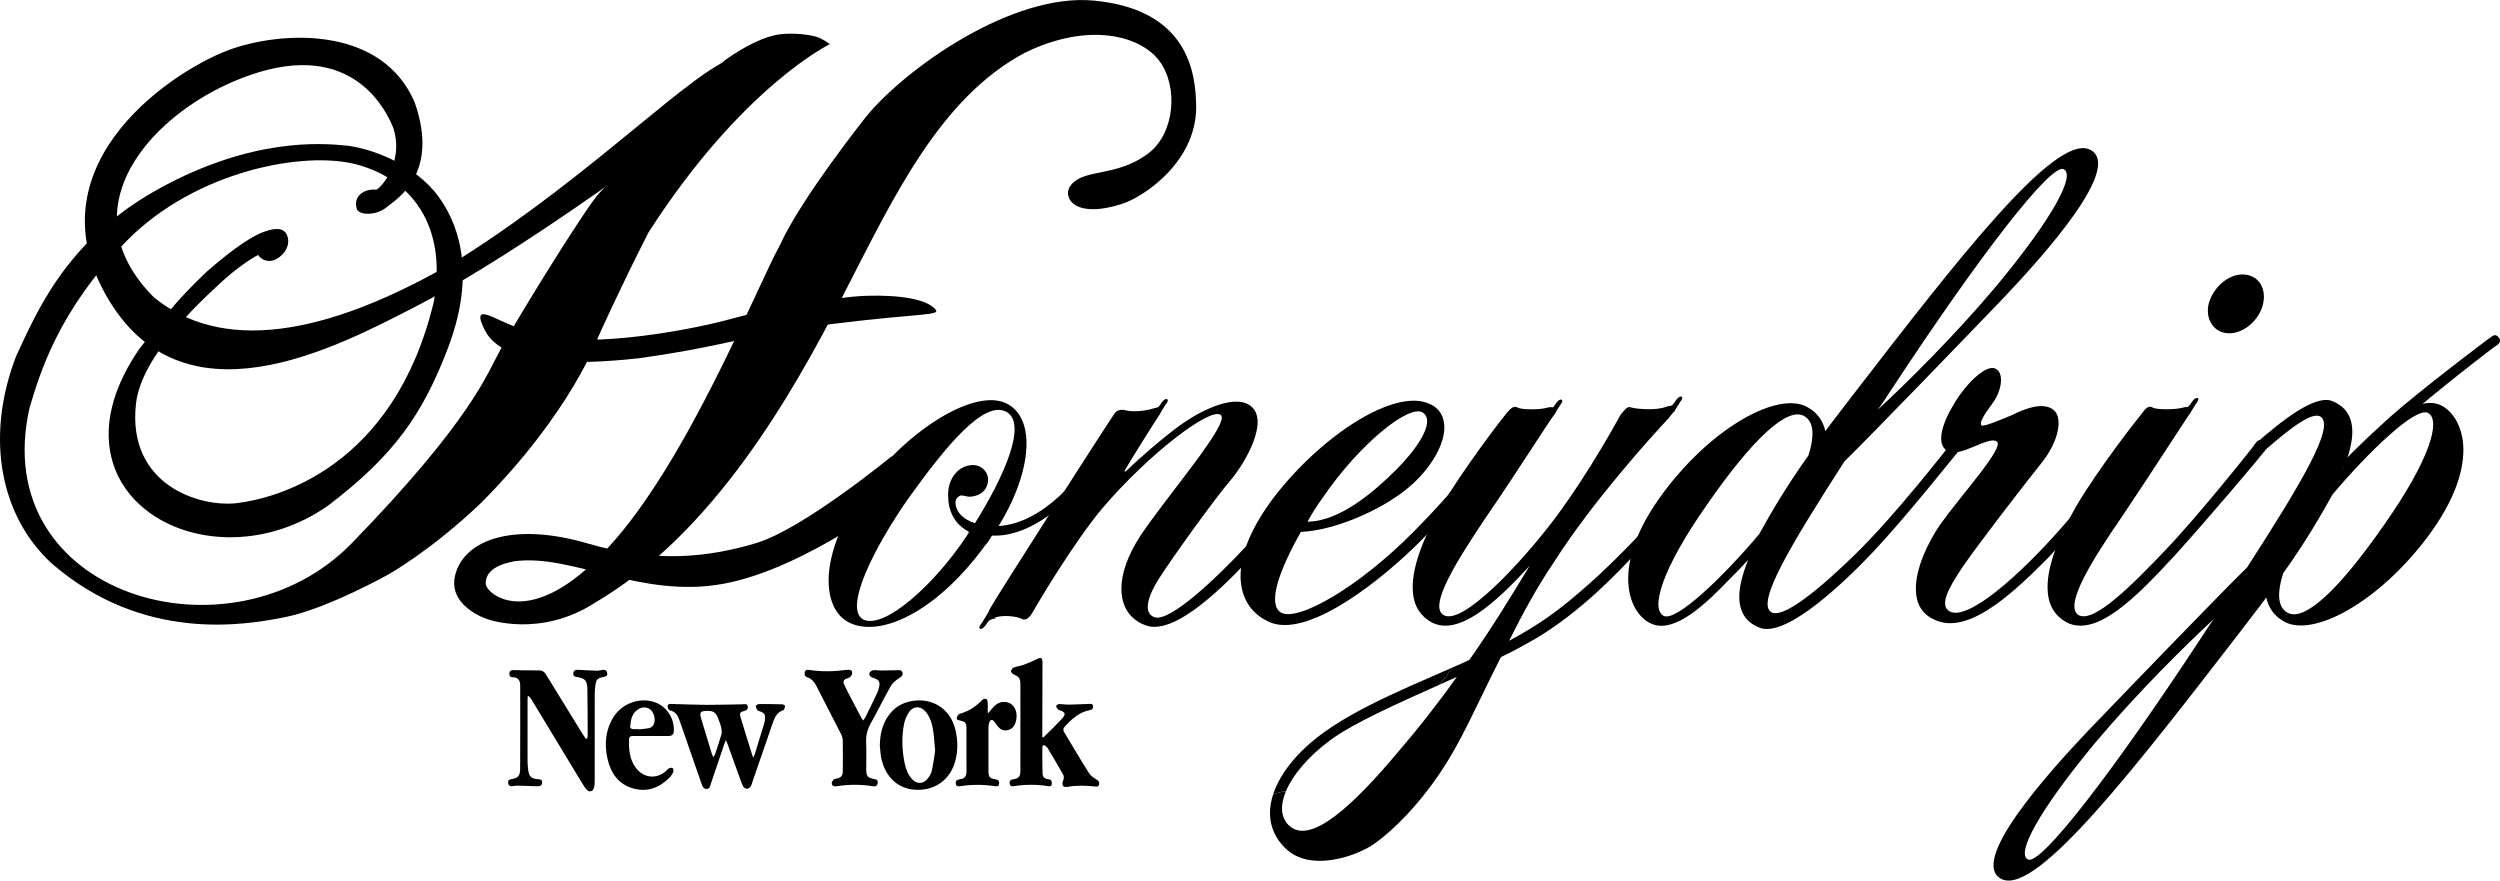 <?xml version="1.0" encoding="UTF-8"?><svg id="Layer_2" xmlns="http://www.w3.org/2000/svg" viewBox="0 0 1398.92 492.75"><g id="Layer_2-2"><path d="M464.33,24.7s-48.94,23.66-101.44,105.33c-16.53,32.41-28.2,58.66-28.2,58.66,0,0-14.58,41.48-65.47,92.69-27.87,26.58-51.53,39.86-51.53,39.86,0,0-34.03,19.12-57.69,23.98s-80.11,14.15-130.93-29.82C.92,289.7-8.85,246.06,8.97,199.39c11.34-23.98,27.55-64.82,79.73-93.66,52.18-28.84,91.39-25.6,104.68-24.31s38.57,10.05,52.18,28.84c13.61,18.8,19.34,46.94,5.19,84.26-14.16,37.32-30.31,60.39-67.14,88.37-67.2,47.21-162.05-5.83-105.6-87.72,15.5-19.23,18.1-24.42,37.6-43.1,18.15-15.88,27.36-20.63,32.09-22.36,7.94-2.92,11.79-1.58,13.13,2.43,1.62,4.86-1.21,9.93-5.83,12.64-4.7,2.75-8.91.47-10.54-2.1-3.89,1.94-12.32,7.45-21.71,16.2-9.4,8.75-43.7,39.86-46.67,67.09-5.02,45.37,35.6,58.12,56.77,55.53s87.72-19.34,109.98-113c7.56-43.1-13.34-68.33-42.94-76.38-29.61-8.05-90.48,3.57-128.88,42.56-38.41,39-48.88,74.65-54.56,93.88-23.39,104.9,113.07,144.67,180.48,75.31,67.41-69.36,75.88-95.41,82.69-107.4,6.48-12.96,49.26-82.32,56.07-88.8,6.81-6.48,58.99-66.12,70.33-74.22s22.36-13.29,30.46-14.26c8.1-.97,16.53.32,20.09,1.3,3.57.97,7.78,4.21,7.78,4.21Z"/><path d="M269.1,179.74c3.13,7.02,6.76,29.8,88.43,20.72,53.8-7.62,57.89-12.98,109.06-19.28,51.17-6.3,60.86-4.34,56.36-8.57-7.45-7.45-29.94-7.47-40.64-6.99-10.7.49-47.97,5.83-73.73,12.96-25.77,7.13-89.09,17.97-109.54,6.64-14.7-.41-32.96-16.62-29.93-5.49Z"/><path d="M484.74,65.15s-36.62,46.02-48.29,71.95c-13.23,23.99-51.95,121.59-96.26,169.42-43.43,47.48-68.17,25.85-68.38,20.17s4.21-10.53,16.2-12.64c32.25-4.29,70.33,21.07,116.67,12.64,46.35-8.43,100.61-51,100.61-51l-6.38-20.35s-49.7,40.83-75.95,48.61-55.56,11.41-94.45.06c-38.89-11.34-66.76-3.24-73.25,15.88-6.48,19.12,17.5,26.58,17.5,26.58,0,0,29.17,10.7,59.96-9.07,66.44-38.89,110.19-116.03,138.71-171.45,28.52-55.42,54.26-111,102.09-136.44,35.46-17.34,64.49-9.72,75.19,4.54,10.7,14.26,8.75,40.19-5.83,51.53-14.58,11.34-30.67,9.92-38.89,14.26-8.22,4.34-6.81,10.05-4.86,12.64s9.12,8.07,29.21,1.42c11.83-3.91,42.87-24.27,40.93-57-.65-24.31-10.83-52.02-56.85-56.55-46.02-4.54-105.65,37.92-127.69,64.82Z"/><path d="M346.11,99.35s-65.47,47.32-112.46,71.63c-46.99,24.31-132.01,69.18-174.36-5.83C16.92,90.13,99.91,37.26,130.58,27.07c30.67-10.19,83.62-11.34,101.44,30.14,14.26,40.51-10.54,54.38-15.54,58.63-6.36,5.4-16.57,4.44-16.88.72-2.05-6.72,4.1-11.05,10.83-10.44,1.24.53,16.2-14.37,9.6-34.64-2.79-6.73-19.78-47.46-74.55-31.26-54.77,16.2-111.8,73.71-59.3,126.22,36.62,29.82,93.34,24.31,171.77-22.04,74.87-47.32,130.93-106.63,153.3-112.14,22.36-5.51-65.14,67.09-65.14,67.09Z"/><path d="M328.57,413.22c.1-.6.29-1.21.28-1.81-.03-8.65-.02-17.3-.17-25.94-.08-4.58-1.32-5.9-5.66-6.62-1.23-.2-2.38-.3-2.21-2.12.18-1.82,1.39-1.96,2.69-1.91,3.45.15,6.9.41,10.35.49,1.28.03,2.56-.4,3.85-.48,1.25-.08,1.97.69,2.1,1.97.15,1.38-.75,1.72-1.82,1.95-3.96.85-4.4,1.33-4.92,5.56-.18,1.48-.26,2.98-.26,4.47-.02,16.2,0,32.39-.03,48.59,0,1.16-.08,2.36-.39,3.46-.59,2.11-2.55,2.63-4.06,1.08-.83-.85-1.5-1.9-2.13-2.94-9.67-15.96-19.33-31.93-29-47.88-.41-.67-.92-1.27-1.84-1.75-.05.67-.15,1.34-.15,2.02,0,11.58-.02,23.16,0,34.74,0,1.49.16,2.98.33,4.46.43,3.86,1.66,5.12,5.29,5.46,1.23.12,2.69-.07,2.53,1.94-.14,1.84-1.45,2.04-2.85,2-3.7-.11-7.4-.27-11.09-.34-1.04-.02-2.08.3-3.13.32-1.27.02-1.89-.76-1.95-2.09-.06-1.26.57-1.64,1.66-1.82,3.97-.67,5.05-1.8,5.07-6.02.08-15.53.04-31.07.03-46.6,0-2.62-1.33-4.47-3.89-4.4-1.24.03-2.29-.42-2.16-2.19.14-1.78,1.22-1.86,2.48-1.84,4.7.07,9.4.23,14.1.16,1.78-.03,2.87.63,3.8,2.15,6.86,11.21,13.77,22.39,20.67,33.57.55.89,1.19,1.73,1.78,2.59l.65-.21Z"/><path d="M583.23,412.62c.47-.08.7-.04.81-.15,3.54-3.54,7.18-6.98,10.54-10.7,1.88-2.08,1.39-3.26-1.17-4.22-.46-.17-1.07-.21-1.37-.54-.49-.54-1.03-1.27-1.04-1.93,0-.37,1-1.08,1.55-1.09,1.85-.02,3.71.33,5.56.3,3.77-.05,7.53-.27,11.3-.4.91-.03,1.94-.25,2.17,1.16.23,1.39-.43,2.09-1.65,2.3-5.98,1.04-10.21,4.97-14.2,9.34-.89.97-.92,1.9-.28,2.96,4.63,7.69,9.17,15.44,13.95,23.03.96,1.53,2.72,2.57,4.27,3.6,1.03.68,1.64,1.35,1.38,2.63-.29,1.45-1.44,1.27-2.38,1.17-5.07-.53-10.11-.7-15.18.21-2.81.5-3.6-.95-2.52-3.69.35-.88.43-2.26,0-3.03-2.81-5.05-5.79-9.99-8.74-14.95-.29-.48-.75-.87-1.2-1.21-1.01-.77-1.74-.39-1.75.84-.04,4.81-.08,9.63.09,14.43.08,2.2,1.15,3.12,3.37,3.37,1.59.18,1.88,1.13,1.8,2.56-.1,1.67-1.2,1.4-2.16,1.26-6.3-.95-12.59-.95-18.88.02-1.11.17-2.31.29-2.52-1.44-.2-1.62.64-2.19,2.01-2.39,3.03-.44,3.98-1.52,3.99-4.72.03-16.06.03-32.13.01-48.19,0-3.54-.74-4.45-3.85-5.81-.64-.28-1.5-1.28-1.42-1.81.11-.75.87-1.73,1.57-2,1.79-.68,3.74-.88,5.55-1.54,2.5-.92,4.96-1.99,7.37-3.16,2.43-1.17,3.13-.8,3.12,2.04-.02,13.14-.05,26.27-.08,39.41,0,.74,0,1.49,0,2.32Z"/><path d="M421.64,423.84c.34-.89.62-1.51.82-2.15,1.66-5.37,3.31-10.74,4.94-16.12.24-.8.46-1.62.58-2.45.47-3.25-.08-4.15-3.04-5.19-.35-.12-.86-.15-1.02-.41-.44-.74-.98-1.58-.99-2.39,0-.4,1.09-1.14,1.69-1.15,4.39-.05,8.78.02,13.17.14.54.02,1.55.66,1.52.87-.13.86-.43,2.23-.95,2.39-3.52,1.08-4.86,4.05-5.96,7.19-3.84,11.03-7.62,22.09-11.42,33.13-.27.79-.43,1.7-.91,2.33-.49.64-1.31,1.37-1.98,1.36-.76,0-1.83-.6-2.21-1.28-.83-1.5-1.33-3.2-1.93-4.84-2.31-6.37-4.6-12.75-6.9-19.12-.19-.54-.44-1.06-.85-2.03-.38.92-.64,1.45-.83,2.01-2.5,7.4-4.97,14.81-7.51,22.2-.46,1.33-.59,3.15-2.52,3.14-1.88-.02-2.35-1.68-2.85-3.14-4.04-11.58-8.06-23.16-12.08-34.75-1.01-2.9-2.2-5.5-5.62-6.04-.54-.09-1.3-1.6-1.22-2.37.17-1.59,1.62-1.27,2.7-1.24,6.5.16,13,.47,19.5.49,6.75.02,13.5-.24,20.25-.33.95-.01,2.22-.44,2.41,1.31.18,1.65-.75,2.11-2.03,2.43-2.21.56-2.68,1.22-2.03,3.41,2.19,7.31,4.5,14.58,6.76,21.86.05.17.21.31.51.73ZM399.15,423.66c.43-.63.76-.95.89-1.34,1.26-3.8,2.58-7.58,3.66-11.44.33-1.17.11-2.58-.14-3.82-.27-1.39-.85-2.71-1.32-4.05-1.59-4.55-2.84-5.42-7.48-5.2-2.74.13-3.37,1.06-2.53,3.88,1.98,6.62,4,13.24,6.01,19.85.2.64.52,1.25.89,2.12Z"/><path d="M483.01,403.18c.57-.85.98-1.33,1.25-1.88,2.22-4.5,4.45-8.99,6.58-13.54.59-1.26.95-2.68,1.23-4.06.39-1.93-.41-3.27-2.21-3.92-.64-.23-1.27-.51-1.91-.74-1.2-.44-1.8-1.43-1.35-2.56.27-.68,1.26-1.34,1.99-1.44,1.33-.17,2.71.15,4.07.15,3.02,0,6.05-.07,9.07-.14,1.29-.03,2.77-.49,3.27,1.32.49,1.79-.86,2.34-2.04,3.18-1.64,1.17-3.45,2.48-4.43,4.21-3.91,6.92-7.42,14.1-11.3,21.04-1.89,3.39-2.74,6.81-2.56,10.73.22,4.93.05,9.88.05,14.83,0,3.89.68,4.81,4.27,5.53,1.32.26,2.43.46,2.12,2.36-.3,1.85-1.51,1.89-2.79,1.68-6.73-1.08-13.45-1.05-20.17.02-1.36.22-2.64-.08-2.73-1.77-.04-.67.64-1.48,1.17-2.06.29-.32.92-.29,1.41-.41,2.76-.63,3.58-1.55,3.61-4.53.06-5.53.07-11.06-.02-16.59-.02-1.19-.29-2.5-.82-3.55-4.65-9.17-9.42-18.28-14.08-27.46-1.15-2.26-2.74-3.83-5.02-4.63-1.37-.48-1.63-1.49-1.37-2.75.3-1.42,1.38-1.52,2.49-1.34,6.92,1.08,13.83.9,20.74,0,2.49-.32,3.5.27,3.3,2.03-.08.71-.62,1.49-1.17,1.97-.54.48-1.34.65-2.04.9-1.59.56-2.02,1.68-1.3,3.2,1.07,2.27,2.22,4.49,3.37,6.72,2.07,3.99,4.17,7.97,6.27,11.95.23.43.54.82,1.06,1.57Z"/><path d="M492.32,417.07c.13-7.51,2.01-14.26,7.34-19.58,9.19-9.15,30.9-8.28,35.16,11.78,1.18,5.53,1.23,11.09-.28,16.58-2.71,9.85-10.21,15.72-20.01,16.1-12.96.5-20.36-8.92-21.75-19.85-.21-1.67-.32-3.35-.48-5.03ZM523.29,420.14c-.43-4.49-.62-7.93-1.13-11.32-.57-3.81-1.66-7.48-4.12-10.49-2.83-3.46-7-3.43-9.46.3-1.23,1.87-2.23,4.11-2.67,6.33-1.44,7.26-1.21,14.58.25,21.83.7,3.47,1.87,6.75,4.32,9.31,2.6,2.73,6.08,2.7,8.48-.23,1.06-1.29,2.07-2.89,2.43-4.51.89-4.01,1.4-8.12,1.9-11.22Z"/><path d="M363.98,411.85c-3.28,0-6.57.01-9.85,0-1.11,0-2.05.24-2.11,1.61-.23,5.8.2,11.45,3.83,16.26,4.22,5.6,11.36,6.43,16.61,1.89.62-.54,1.13-1.28,1.83-1.63.63-.31,1.71-.54,2.1-.19.42.38.58,1.59.32,2.2-.49,1.16-1.22,2.29-2.09,3.17-5.84,5.85-12.72,8.27-20.63,5.94-7.88-2.32-12.2-8.41-14.02-16.42-1.86-8.18-1.2-16.17,3.31-23.41,4.95-7.93,15.26-11.42,23.63-8.14,6.14,2.4,10.2,8.51,10.17,15.32-.01,2.5-.8,3.37-3.25,3.4-3.28.04-6.57,0-9.85.01ZM357.29,407.98c0,.06.01.12.02.18,1.83-.21,3.68-.32,5.5-.64,1.71-.3,2.89-1.38,3.35-3.21.65-2.61-.48-5.99-2.5-7.47-2.05-1.5-4.94-1.28-7.25.54-3.03,2.39-3.53,5.92-3.8,9.51-.02.33.73.99,1.17,1.05,1.16.15,2.34.05,3.51.05Z"/><path d="M553.16,398.91c.53-.65,1.08-1.3,1.6-1.96,2.1-2.68,4.58-4.63,8.11-4.13,4.4.63,6.82,4.99,5.74,10.24-.56,2.74-1.9,4.79-4.63,5.5-2.74.71-4.65-.67-6.21-2.84-.45-.62-.87-1.27-1.34-1.87-1.2-1.51-2.35-1.3-2.94.61-.26.85-.38,1.78-.38,2.68-.03,8.06-.03,16.12,0,24.19,0,3.42.76,4.28,4.02,4.78,1.39.21,2.13.92,1.94,2.48-.2,1.66-1.35,1.46-2.39,1.31-6.42-.95-12.83-.97-19.25,0-1.11.17-2.32.33-2.58-1.36-.27-1.74.72-2.26,2.13-2.46,2.82-.39,3.83-1.5,3.84-4.44.03-8,.03-15.99-.03-23.99-.02-3.24-.53-3.77-3.49-4.47-.88-.21-2.14-.27-1.91-1.56.15-.84.94-2.01,1.65-2.21,4.93-1.37,9.07-4.05,12.66-7.79.47-.49,1.53-.77,2.14-.57.44.15.78,1.25.83,1.95.11,1.91.04,3.83.04,5.75.16.06.31.12.47.18Z"/></g><g id="Layer_1-2"><path d="M617.63,247.43c-6.59,9.47-14.82,20.58-24.7,30.05-9.88,9.06-21.41,16.05-34.17,16.88,10.7-17.29,15.64-33.75,15.64-46.1,0-10.7-3.7-18.52-10.7-22.23-17.29-9.47-55.98,14-80.68,48.57-13.17,18.52-19.35,36.64-19.35,50.22,0,11.94,4.53,20.99,13.17,24.29,17.7,7,48.16-7.82,74.51-44.05,1.65-1.65,2.47-3.29,3.7-5.35h2.47c20.99-.41,39.52-19.35,46.1-25.93,8.64-9.47,18.94-23.46,20.17-26.76.82-1.23-3.29-3.29-6.17.41ZM545.59,292.71c-.77-.24-1.55-.23-2.28-.5-.84,1.75-1.3,3.05-1.91,4.79.36.16.52.5.9.64-.41.82-.82,1.23-1.23,2.06-18.52,27.99-46.52,52.69-58.04,46.93-11.11-6.17,6.17-40.34,25.11-67.51,21.82-30.46,42.81-55.57,55.16-48.57,11.53,6.59-1.24,35.81-17.7,62.16Z"/><path d="M702.83,308.76c-16.47,18.11-45.28,47.34-61.75,41.16-9.06-3.29-13.58-10.7-13.58-20.58,0-8.64,3.7-18.93,10.7-29.64,14.82-22.23,50.63-63.39,44.87-67.51-5.76-4.53-40.34,21.82-66.27,52.28-15.64,18.52-37.46,55.16-39.11,58.45-2.06,3.29-4.12,4.53-6.17,3.29-2.06-1.23-10.7-2.47-15.23-.41-4.94,2.06-4.94,0-2.47-4.94,2.47-4.94,63.39-100.03,69.57-109.08.82-1.65,3.29-3.29,7-2.06,3.7.82,9.88.41,15.23-1.23,4.94-1.65,4.53,1.23,2.88,4.12-2.06,2.88-16.47,25.93-18.52,29.64-.82,1.23-.82,1.65-.41,1.65s2.06-1.65,3.29-2.88c2.47-2.47,18.52-16.88,29.23-24.29,10.7-7.41,29.23-16.47,37.87-9.47,10.29,8.23-2.88,31.28-11.11,41.16-8.64,9.88-33.75,44.87-39.93,54.75-6.17,9.47-9.88,19.76-2.88,22.23,8.64,2.88,34.99-22.23,51.45-39.93,16.05-17.7,41.99-48.16,47.34-55.98,4.12-6.59,9.06-2.06,6.59,1.65-5.76,8.64-32.52,40.34-48.57,57.63Z"/><path d="M794.21,303.41c-19.76,19.76-60.1,52.69-82.33,45.28-11.11-4.12-17.7-13.58-17.7-26.34s6.17-27.58,18.94-44.46c26.76-34.58,67.51-60.92,86.86-51.87,5.76,2.47,8.23,7.41,8.23,13.17,0,11.11-9.47,25.52-22.23,35.4-14.82,11.53-39.52,22.23-58.04,23.05-12.35,21.82-18.52,39.93-11.53,44.87,8.64,6.17,43.22-13.17,74.92-45.28,29.23-29.64,41.16-48.16,43.22-50.22.82-.82,2.47-1.23,3.7-.82,2.06.82,3.7,2.06,2.47,3.7-2.06,2.47-26.34,33.34-46.52,53.51ZM740.29,278.3c-3.29,4.53-6.17,9.06-8.64,13.58,18.11,0,37.87-17.29,49.81-29.23,10.29-10.29,22.23-26.34,14.82-31.7-7.41-5.35-35.81,17.7-55.98,47.34Z"/><path d="M744.4,414.14c13.38-9.76,36.93-20.16,60.87-30.92,2.69-3.11,5.21-6.36,7.54-9.74-31.84,14-64.45,27.21-83.64,46.01-8.38,8.1-14.12,16.8-16.79,25.11,2.29-1.02,4.7-1.58,7.17-1.83,3.76-9.02,12.31-19.33,24.85-28.63Z"/><path d="M964.63,246.61c-2.06,0-5.35,1.23-6.17,2.47-1.65,1.65-18.52,24.7-29.23,37.05-10.7,12.35-30.87,33.34-47.34,46.93-11.11,9.47-21.4,16.88-37.46,25.52,7.41-14.82,15.64-30.05,25.11-44.04,21.99-34.41,54.35-70.01,63.94-80.26,1.14-1.53,2.4-2.97,3.63-4.43.03-.04.06-.08.08-.12.4-1.72-1.06-3.28-5.09-2.04-4.94,2.06-16.05,1.23-18.93.41-2.88-1.23-3.7,1.24-6.17,3.7-.82,1.23-16.47,30.87-37.05,58.45-18.93,25.11-51.87,60.1-62.16,53.92-8.64-4.94,7.41-30.46,24.29-55.57,16.36-23.75,33.81-51.55,37.39-56.22,0,0,0,0,0-.01.03-.04.06-.08.09-.11.2-.28.35-.58.52-.88.09-.17.19-.33.3-.48.03-.05.08-.1.11-.15.49-1.83-1.22-3.67-4.66-2.64-3.7,1.24-14.41,1.24-16.47,0-2.06-1.23-3.7,0-6.17,2.88-2.47,2.88-24.29,31.28-36.64,52.28-9.88,17.29-16.05,32.93-16.05,45.28,0,9.06,3.29,15.64,10.7,19.76,15.23,7.82,35.81-11.11,54.75-31.7-10.7,17.7-21.82,35.81-33.76,52.69l-4.53,2.06c-1.62.72-3.24,1.43-4.86,2.15-2.33,3.39-4.85,6.64-7.54,9.74,3.31-1.49,6.63-2.98,9.93-4.48-11.11,15.64-22.23,29.64-32.52,41.58-25.11,30.05-48.98,52.28-60.92,41.99-5.08-4.3-5.61-11.38-2.21-19.53-2.47.25-4.88.81-7.17,1.83-1.13,3.52-1.73,6.98-1.73,10.29,0,7.41,2.88,14.41,9.06,20.17,5.35,4.94,11.94,6.59,18.94,6.59,11.11,0,22.23-4.53,28.4-8.23,10.29-6.59,28.4-23.46,43.63-48.57,8.64-14,17.7-34.58,29.23-57.22,7-3.29,13.58-7,19.35-10.29,32.52-19.35,56.81-48.98,72.04-65.04,14.82-16.05,29.23-34.58,33.75-41.16,2.06-3.29,1.24-4.12-.41-4.53Z"/><path d="M1121.46,166.34c-19.76,20.58-75.74,78.62-89.33,91.8-32.11,49.81-48.16,77.8-41.58,83.97,6.17,5.76,29.23-14,47.75-32.11,23.87-23.46,50.22-58.04,53.51-61.75,2.06-2.47,4.94-2.47,5.76-.82.41.82.41,2.47-1.24,4.53-4.12,4.94-29.23,36.64-47.75,56.39-12.76,13.58-48.57,49.4-64.22,42.81-7-2.88-11.11-8.23-11.11-17.29,0-5.35,1.65-12.35,4.94-20.58-3.7,4.12-7,7.41-9.47,9.88-12.35,12.76-30.87,31.7-44.46,25.93-7-2.88-13.17-11.94-13.17-25.11s5.35-29.23,20.17-48.98c27.58-36.64,63.8-55.98,79.86-47.34,6.17,3.29,9.06,8.23,10.29,13.58,4.53-6.17,9.47-12.35,14.41-18.93,58.45-75.74,113.61-147.37,133.37-138.72,19.76,9.06-25.93,59.69-47.75,82.74ZM1009.9,233.02c-9.47-6.17-29.64,13.17-54.75,49.4-25.11,35.81-31.7,58.04-24.29,62.16,7,3.7,33.75-22.23,53.51-45.69,6.59-11.94,15.23-26.76,27.58-44.04,3.29-10.29,3.29-18.52-2.06-21.82ZM1058.48,217.79c-2.47,3.7-4.94,7.82-7.82,11.53,15.64-14.41,42.81-41.16,66.69-69.57,31.7-38.28,44.04-61.75,37.46-65.04-7-3.7-47.34,48.57-96.32,123.08Z"/><path d="M1146.15,312.06c-16.88,16.88-43.63,43.63-62.98,34.99-8.23-3.29-11.11-9.88-11.11-17.7,0-11.53,6.59-25.52,13.58-35.81,12.35-17.29,36.22-43.22,31.7-46.52-4.53-3.29-20.99,9.47-27.58,5.35-6.59-3.7-3.29-15.23,4.12-27.17,6.17-10.29,17.29-21.41,22.64-18.94,5.35,2.47,3.29,12.76-1.24,18.94-4.12,5.76-7.82,10.7-6.59,12.76.82,1.23,10.29-2.88,17.29-5.76,7.41-3.7,17.29-7.41,23.05-2.88,5.35,4.12,3.29,17.29-6.59,29.64-9.88,12.35-34.99,44.87-44.05,58.04-8.64,12.76-13.17,21.82-7.41,25.11,9.47,5.35,37.05-17.7,63.39-47.75,26.34-30.46,36.22-44.46,38.69-46.93,2.06-2.88,8.23-.41,4.12,4.53-4.12,4.94-34.58,42.81-51.04,60.1Z"/><path d="M1216.54,311.23c-20.58,22.23-43.22,45.69-60.1,37.05-7.41-4.12-10.7-10.7-10.7-19.76,0-12.35,6.17-27.99,16.05-45.28,12.35-20.99,34.58-49.4,37.05-52.28,2.06-2.88,3.7-4.12,5.76-2.88,2.06,1.24,12.76,1.24,16.88,0,3.7-1.23,5.35,1.65,3.7,3.7-1.65,2.06-20.58,31.7-37.46,56.81-17.29,25.11-32.93,50.22-24.7,55.57,8.64,4.94,30.46-17.29,48.57-36.22,18.52-19.35,49.4-58.04,51.04-60.51.82-1.23,2.88-1.65,4.53-.82,1.65.41,2.47,2.47.41,5.35-2.47,3.29-30.87,37.05-51.04,59.28ZM1247.41,186.51c-8.23,0-13.58-7.41-11.53-16.47,2.47-9.06,10.7-16.47,18.94-16.47,8.64,0,13.58,7.41,11.52,16.47-2.06,9.06-10.7,16.47-18.93,16.47Z"/><path d="M1398.78,189.78c-.78-1.67-2.4-2.94-4.07-1.75-2.51,1.58-39.87,29.87-57.56,45.49-7.65,7.1-18.2,16.43-27.09,26.25,1.99,2.21,2.39,5,2.69,7.82,6.71-8.28,16.42-18.43,29.66-30.24,20.22-18.02,53.4-43.53,55.49-44.71.84-.8,1.29-2.03.9-2.86Z"/><path d="M1365.27,226.53c-13.58-5.76-32.11,13.17-44.46,25.93-2.47,2.47-5.76,5.76-9.47,9.88,3.29-8.23,4.94-15.23,4.94-20.58,0-9.06-4.12-14.41-11.11-17.29-9.66-4.07-28.76,11.23-43.63,24.29,1.69,1.49,4.98,1.18,6.17,2.89,13.86-12.06,26.86-22.25,31.28-18.13,6.59,6.17-9.47,34.17-41.58,83.97-13.58,13.17-69.57,71.21-89.33,91.8-21.82,23.05-67.51,73.68-47.75,82.74,19.76,8.64,74.92-62.98,133.37-138.72,4.94-6.59,9.88-12.76,14.41-18.93,1.23,5.35,4.12,10.29,10.29,13.58,16.05,8.64,52.28-10.7,79.86-47.34,14.82-19.76,20.17-36.22,20.17-48.98s-6.17-22.23-13.17-25.11ZM1231.07,357.84c-48.98,74.51-89.33,126.78-96.32,123.08-6.59-3.29,5.76-26.76,37.46-65.04,23.88-28.4,51.04-55.16,66.69-69.57-2.88,3.7-5.35,7.82-7.82,11.53ZM1334.39,293.22c-25.11,36.22-45.28,55.57-54.75,49.4-5.35-3.29-5.35-11.53-2.06-21.82,12.35-17.29,20.99-32.11,27.58-44.04,19.76-23.46,46.52-49.4,53.51-45.69,7.41,4.12.82,26.34-24.29,62.16Z"/><path d="M535.92,285.86c-2.47-4.94-.81-7.1.42-7.92,1.65-1.65,3.24.11,6.92,0,5.28-.62,9.27-3.3,9.68-9.48-.16-5.24-4.78-8.97-10.03-8.13-7.4.94-12.76,8.23-12.35,17.29,0,7.54,3.08,16.22,12.91,20.52.62-1.75,1.3-3.49,2.14-5.24-4.35-1.62-7.93-3.88-9.7-7.06Z"/><path d="M650.79,228.7c1.79-3.15,3.32-4.21,2.38-5.36-1.52-.27-2.47.8-4.4,3.72-.96,1.46-2.86,1.95-4.53,2.17,1.43,1.04,2.99,1.9,4.57,2.65.96-1.49,1.66-2.61,1.98-3.18Z"/><path d="M870.08,231.37s0,0,0,0c.09-.17.19-.33.3-.48.02-.02.04-.05.06-.07.51-.81.9-1.45,1.12-1.83,1.79-3.15,3.32-4.21,2.38-5.36-1.52-.27-2.47.8-4.4,3.72-.96,1.46-2.86,1.95-4.53,2.17,1.43,1.04,2.99,1.9,4.57,2.65.18-.28.34-.54.51-.79Z"/><path d="M937.08,229.88c.75-1.18,1.31-2.08,1.59-2.57,1.79-3.15,3.32-4.21,2.38-5.36-1.52-.27-2.46.8-4.4,3.72-.96,1.46-2.86,1.95-4.53,2.17,1.4,1.02,2.93,1.86,4.48,2.6.16-.19.32-.38.48-.57Z"/><path d="M1225.96,230.5s0,0,0,0c.09-.17.19-.33.3-.48.02-.02.04-.05.06-.07.51-.81.9-1.45,1.12-1.83,1.79-3.15,3.32-4.21,2.38-5.36-1.52-.27-2.47.8-4.4,3.72-.96,1.46-2.86,1.95-4.53,2.17,1.43,1.04,2.99,1.9,4.57,2.65.18-.28.34-.54.51-.79Z"/><path d="M552.17,344.11s0,0,0,0c-.09.17-.19.33-.3.48-.02.02-.04.05-.06.07-.51.81-.9,1.45-1.12,1.83-1.79,3.15-3.32,4.21-2.38,5.36,1.52.27,2.47-.8,4.4-3.72.96-1.46,2.86-1.95,4.53-2.17-1.43-1.04-2.99-1.9-4.57-2.65-.18.28-.34.54-.51.79Z"/></g></svg>